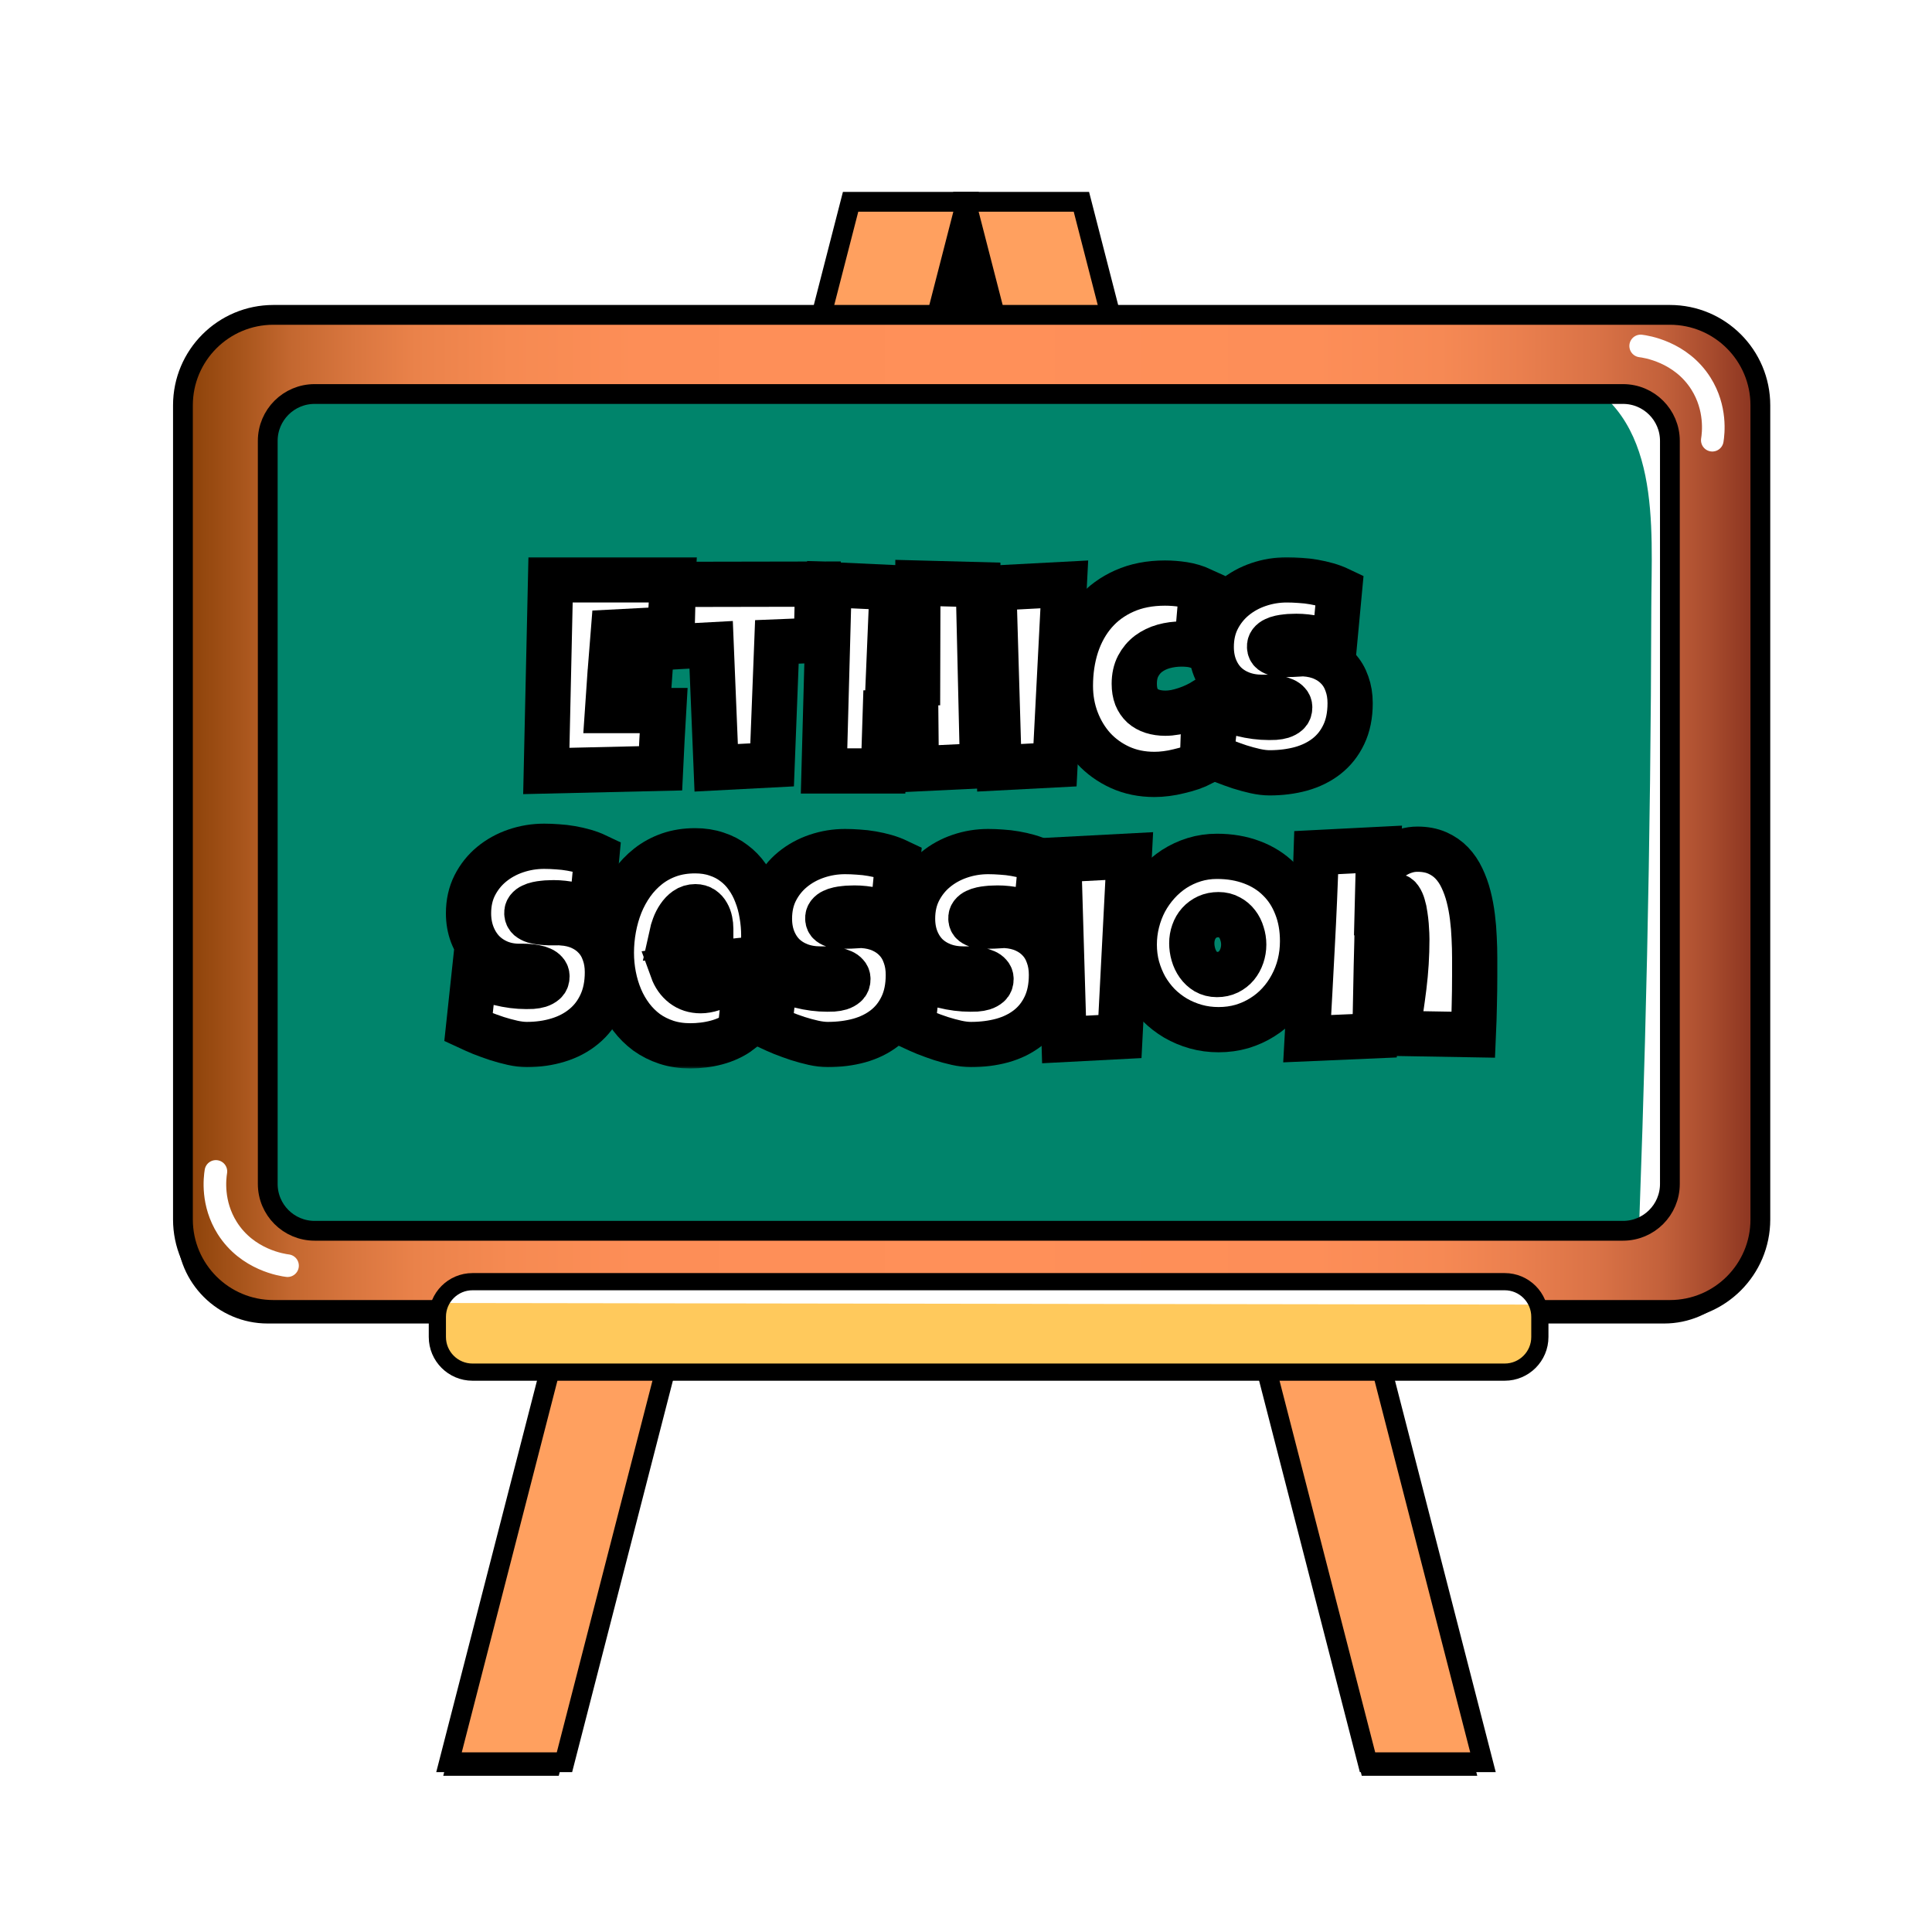 <svg width="320" height="320" viewBox="0 0 320 320" fill="none" xmlns="http://www.w3.org/2000/svg">
<path d="M159.053 40.389C156.908 40.389 155.026 38.965 154.502 36.877L154.483 36.802C154.137 35.407 154.446 33.918 155.335 32.785C156.225 31.652 157.583 30.987 159.025 30.987C160.467 30.987 161.844 31.652 162.733 32.785C163.623 33.918 163.951 35.407 163.604 36.802C163.08 38.891 161.197 40.389 159.053 40.389Z" fill="black"/>
<path d="M159.062 35.669L159.044 35.744L159.025 35.669H159.062ZM159.062 26.305H159.025C156.141 26.305 153.416 27.634 151.646 29.91C149.866 32.186 149.239 35.145 149.941 37.945L149.96 38.02C150.999 42.187 154.745 45.109 159.044 45.109C163.342 45.109 167.088 42.187 168.127 38.02L168.146 37.945C168.848 35.145 168.221 32.186 166.442 29.91C164.662 27.634 161.947 26.305 159.062 26.305Z" fill="white"/>
<path d="M159.053 40.389C156.908 40.389 155.026 38.965 154.502 36.877L154.483 36.802C154.137 35.407 154.446 33.918 155.335 32.785C156.225 31.652 157.583 30.987 159.025 30.987C160.467 30.987 161.844 31.652 162.733 32.785C163.623 33.918 163.951 35.407 163.604 36.802C163.08 38.891 161.197 40.389 159.053 40.389Z" fill="black"/>
<path d="M159.062 35.669L159.044 35.744L159.025 35.669H159.062ZM159.062 26.305H159.025C156.141 26.305 153.416 27.634 151.646 29.91C149.866 32.186 149.239 35.145 149.941 37.945L149.96 38.02C150.999 42.187 154.745 45.109 159.044 45.109C163.342 45.109 167.088 42.187 168.127 38.02L168.146 37.945C168.848 35.145 168.221 32.186 166.442 29.91C164.662 27.634 161.947 26.305 159.062 26.305Z" fill="white"/>
<path d="M267.869 67.508H51.155C46.867 67.508 43.391 70.984 43.391 75.272V198.34C43.391 202.628 46.867 206.104 51.155 206.104H267.869C272.156 206.104 275.632 202.628 275.632 198.34V75.272C275.632 70.984 272.156 67.508 267.869 67.508Z" fill="black"/>
<mask id="mask0_1019_45" style="mask-type:luminance" maskUnits="userSpaceOnUse" x="43" y="67" width="233" height="140">
<path d="M267.869 67.508H51.155C46.867 67.508 43.391 70.984 43.391 75.272V198.34C43.391 202.628 46.867 206.104 51.155 206.104H267.869C272.156 206.104 275.632 202.628 275.632 198.34V75.272C275.632 70.984 272.156 67.508 267.869 67.508Z" fill="white"/>
</mask>
<g mask="url(#mask0_1019_45)">
<path d="M221.861 111.25C229.053 112.823 236.535 113.807 243.914 113.432C247.379 113.264 250.807 113.142 254.253 113.535L239.316 111.531C241.807 111.887 244.167 112.496 246.49 113.451L233.07 107.785C234.971 108.656 236.694 109.705 238.371 110.979L227.002 102.195C228.875 103.759 230.486 105.482 231.984 107.411L223.2 96.042C224.942 98.486 226.403 101.024 227.629 103.777L221.964 90.358C222.713 92.427 223.228 94.45 223.593 96.613C222.928 91.631 222.254 86.659 221.589 81.677C222.891 92.343 222.011 103.524 221.945 114.256C221.88 125.765 221.739 137.274 221.533 148.783C221.121 171.801 220.428 194.81 219.482 217.819C218.902 231.847 226.159 247.767 235.936 257.552C245.712 267.338 261.67 274.633 275.67 274.006C289.67 273.379 305.271 268.584 315.403 257.552C325.536 246.521 331.22 233.242 331.857 217.819C333.177 185.801 333.992 153.765 334.264 121.72C334.432 102.644 336.146 82.192 331.332 63.556C329.862 57.882 327.09 52.347 324.665 47.056C324.009 45.623 323.335 44.209 322.548 42.842C318.868 36.493 314.102 30.35 309.017 25.068C304.466 20.339 298.809 16.284 293.359 12.688C287.909 9.092 281.157 6.686 275.033 4.569C268.468 2.303 261.033 1.853 254.272 1.179C252.258 0.983 250.273 0.87 248.25 0.898C244.785 0.955 241.274 1.47 237.809 1.086L252.745 3.09C252.408 3.043 252.071 2.987 251.743 2.902C237.022 -0.31 221.702 0.805 208.451 8.568C196.792 15.385 185.676 28.748 182.633 42.149C179.355 56.533 180.067 72.678 188.298 85.442C195.987 97.372 207.571 108.141 221.88 111.26L221.861 111.25Z" fill="white"/>
</g>
<path d="M270.8 59.549C271.605 59.652 277.439 60.467 280.792 65.795C283.358 69.878 282.843 74.036 282.665 75.159" fill="black"/>
<path d="M270.8 59.549C271.605 59.652 277.439 60.467 280.792 65.795C283.358 69.878 282.843 74.036 282.665 75.159" stroke="white" stroke-width="9.365" stroke-linecap="square" stroke-linejoin="round"/>
<path d="M225.551 298.813C223.415 298.813 221.552 297.371 221.018 295.301L202.645 223.897H115.461L97.088 295.301C96.554 297.371 94.69 298.813 92.555 298.813H73.424C71.972 298.813 70.614 298.148 69.725 296.996C68.835 295.844 68.526 294.365 68.891 292.96L86.665 223.897H44.337C33.493 223.897 24.672 215.075 24.672 204.231V69.382C24.672 58.537 33.493 49.716 44.337 49.716H131.493L135.407 34.498C135.941 32.429 137.805 30.987 139.94 30.987H178.157C180.292 30.987 182.155 32.429 182.689 34.498L186.603 49.716H275.623C286.467 49.716 295.288 58.537 295.288 69.382V204.231C295.288 215.075 286.467 223.897 275.623 223.897H231.431L249.205 292.96C249.571 294.365 249.262 295.854 248.372 296.996C247.482 298.139 246.115 298.813 244.673 298.813H225.541H225.551Z" fill="black"/>
<path d="M178.157 35.669L182.979 54.398H275.632C283.873 54.398 290.615 61.141 290.615 69.382V204.231C290.615 212.472 283.873 219.214 275.632 219.214H225.401L244.682 294.131H225.551L206.269 219.214H111.827L92.546 294.131H73.414L92.696 219.214H44.328C36.087 219.214 29.345 212.472 29.345 204.231V69.382C29.345 61.141 36.087 54.398 44.328 54.398H135.117L139.94 35.669H159.025L159.044 35.744L159.062 35.669H178.157ZM178.157 26.305H159.062C159.062 26.305 159.053 26.305 159.044 26.305C159.044 26.305 159.034 26.305 159.025 26.305H139.94C135.67 26.305 131.933 29.198 130.875 33.337L127.86 45.034H44.328C30.899 45.034 19.98 55.953 19.98 69.382V204.231C19.98 217.66 30.899 228.579 44.328 228.579H80.615L64.349 291.799C63.628 294.599 64.246 297.586 66.016 299.871C67.786 302.156 70.52 303.495 73.414 303.495H92.546C96.816 303.495 100.553 300.602 101.611 296.463L119.085 228.579H199.011L216.486 296.463C217.553 300.602 221.28 303.495 225.551 303.495H244.682C247.576 303.495 250.31 302.156 252.08 299.871C253.85 297.586 254.468 294.599 253.747 291.799L237.481 228.579H275.632C289.061 228.579 299.98 217.66 299.98 204.231V69.382C299.98 55.953 289.061 45.034 275.632 45.034H190.237L187.221 33.337C186.154 29.198 182.427 26.305 178.157 26.305Z" fill="white"/>
<path d="M93.492 291.883H74.369L140.886 33.422H160.017L93.492 291.883Z" fill="#FFA05F" stroke="black" stroke-width="3.278" stroke-miterlimit="10"/>
<path d="M226.506 291.883H245.628L179.112 33.422H159.98L226.506 291.883Z" fill="#FFA05F" stroke="black" stroke-width="3.278" stroke-miterlimit="10"/>
<path d="M276.587 52.151H45.283C37.008 52.151 30.3 58.859 30.3 67.134V201.984C30.3 210.259 37.008 216.967 45.283 216.967H276.587C284.862 216.967 291.571 210.259 291.571 201.984V67.134C291.571 58.859 284.862 52.151 276.587 52.151Z" fill="url(#paint0_linear_1019_45)" stroke="black" stroke-width="3.278" stroke-miterlimit="10"/>
<path d="M268.824 65.261H52.11C47.822 65.261 44.347 68.737 44.347 73.024V196.093C44.347 200.381 47.822 203.857 52.11 203.857H268.824C273.112 203.857 276.587 200.381 276.587 196.093V73.024C276.587 68.737 273.112 65.261 268.824 65.261Z" fill="#00846B"/>
<mask id="mask1_1019_45" style="mask-type:luminance" maskUnits="userSpaceOnUse" x="44" y="65" width="233" height="139">
<path d="M268.824 65.261H52.11C47.822 65.261 44.347 68.737 44.347 73.024V196.093C44.347 200.381 47.822 203.857 52.11 203.857H268.824C273.112 203.857 276.587 200.381 276.587 196.093V73.024C276.587 68.737 273.112 65.261 268.824 65.261Z" fill="white"/>
</mask>
<g mask="url(#mask1_1019_45)">
<path d="M236.254 60.242C244.13 61.956 252.296 58.837 259.993 62.077C275.342 68.52 273.534 87.24 273.506 100.8C273.422 139.063 272.57 177.327 270.997 215.562C270.697 222.792 281.934 222.782 282.234 215.562C283.564 183.236 284.379 150.891 284.65 118.536C284.716 110.754 284.734 102.982 284.753 95.2C284.772 88.148 285.287 80.834 283.292 73.97C280.249 63.491 272.12 54.145 261.632 50.765C257.39 49.398 252.801 49.107 248.372 49.22C246.602 49.267 244.832 49.407 243.072 49.472C242.201 49.501 241.33 49.538 240.459 49.51C240.169 49.51 239.869 49.482 239.579 49.463C238.595 49.398 240.749 49.725 239.241 49.398C232.19 47.862 229.184 58.687 236.254 60.232V60.242Z" fill="white"/>
</g>
<path d="M268.824 65.261H52.11C47.822 65.261 44.347 68.737 44.347 73.024V196.093C44.347 200.381 47.822 203.857 52.11 203.857H268.824C273.112 203.857 276.587 200.381 276.587 196.093V73.024C276.587 68.737 273.112 65.261 268.824 65.261Z" stroke="black" stroke-width="3.278" stroke-miterlimit="10"/>
<path d="M249.224 212.285H78.265C75.048 212.285 72.44 214.892 72.44 218.109V221.443C72.44 224.66 75.048 227.268 78.265 227.268H249.224C252.441 227.268 255.049 224.66 255.049 221.443V218.109C255.049 214.892 252.441 212.285 249.224 212.285Z" fill="#FFC95C"/>
<mask id="mask2_1019_45" style="mask-type:luminance" maskUnits="userSpaceOnUse" x="72" y="212" width="184" height="16">
<path d="M249.224 212.285H78.265C75.048 212.285 72.44 214.892 72.44 218.109V221.443C72.44 224.66 75.048 227.268 78.265 227.268H249.224C252.441 227.268 255.049 224.66 255.049 221.443V218.109C255.049 214.892 252.441 212.285 249.224 212.285Z" fill="white"/>
</mask>
<g mask="url(#mask2_1019_45)">
<path d="M56.052 214.157L270.5 214.466" stroke="white" stroke-width="3.278" stroke-miterlimit="10"/>
</g>
<path d="M249.224 212.285H78.265C75.048 212.285 72.44 214.892 72.44 218.109V221.443C72.44 224.66 75.048 227.268 78.265 227.268H249.224C252.441 227.268 255.049 224.66 255.049 221.443V218.109C255.049 214.892 252.441 212.285 249.224 212.285Z" stroke="black" stroke-width="2.847" stroke-miterlimit="10"/>
<path d="M271.746 57.301C272.551 57.404 278.385 58.219 281.738 63.547C284.304 67.63 283.789 71.788 283.611 72.912" stroke="white" stroke-width="3.746" stroke-linecap="round" stroke-linejoin="round"/>
<path d="M47.624 209.635C46.819 209.532 40.985 208.717 37.632 203.388C35.066 199.306 35.581 195.148 35.759 194.024" stroke="white" stroke-width="3.746" stroke-linecap="round" stroke-linejoin="round"/>
<g filter="url(#filter0_d_1019_45)">
<mask id="path-25-outside-1_1019_45" maskUnits="userSpaceOnUse" x="72.603" y="88.301" width="176" height="85" fill="black">
<rect fill="white" x="72.603" y="88.301" width="176" height="85"/>
<path d="M111.425 92.301C111.337 93.676 111.257 95.037 111.184 96.383C111.111 97.729 111.015 99.09 110.898 100.465L101.592 100.948L101.373 103.714H107.913L107.431 110.518L100.846 110.737L100.627 113.942H109.933C109.845 115.551 109.75 117.153 109.647 118.748C109.56 120.329 109.479 121.916 109.406 123.511L90.487 123.95L91.189 92.301H111.425Z"/>
<path d="M135.436 93.003L135.217 102.309L128.676 102.573L127.886 122.94L118.624 123.423L117.79 103.055L111.25 103.407L111.513 93.047L135.436 93.003Z"/>
<path d="M162.74 123.072L151.766 123.599L151.678 114.337H146.63L146.323 123.95H136.49L137.324 93.091L147.771 93.574L147.113 109.333H151.985L152.029 92.828L162.038 93.091L162.74 123.072Z"/>
<path d="M176.282 93.047L174.746 122.94L165.483 123.423L164.606 93.662L176.282 93.047Z"/>
<path d="M199.02 93.969L198.23 103.231C197.806 103.114 197.389 103.033 196.979 102.99C196.569 102.946 196.152 102.924 195.728 102.924C194.689 102.924 193.694 103.055 192.743 103.319C191.807 103.582 190.973 103.985 190.241 104.526C189.524 105.067 188.946 105.755 188.507 106.589C188.083 107.408 187.871 108.381 187.871 109.508C187.871 110.328 187.988 111.045 188.222 111.659C188.47 112.259 188.814 112.764 189.253 113.173C189.707 113.569 190.248 113.869 190.877 114.073C191.521 114.278 192.231 114.381 193.006 114.381C193.548 114.381 194.104 114.329 194.675 114.227C195.245 114.11 195.816 113.956 196.386 113.766C196.957 113.576 197.506 113.356 198.033 113.108C198.559 112.859 199.05 112.596 199.503 112.318L199.152 122.633C198.581 122.926 197.967 123.189 197.308 123.423C196.65 123.643 195.969 123.833 195.267 123.994C194.579 124.17 193.884 124.301 193.182 124.389C192.494 124.477 191.836 124.521 191.207 124.521C189.129 124.521 187.234 124.133 185.522 123.357C183.825 122.582 182.362 121.528 181.132 120.197C179.918 118.851 178.974 117.292 178.301 115.522C177.628 113.751 177.292 111.864 177.292 109.859C177.292 107.46 177.628 105.221 178.301 103.143C178.989 101.065 179.991 99.266 181.308 97.744C182.64 96.208 184.278 95.008 186.224 94.144C188.185 93.266 190.431 92.828 192.963 92.828C193.972 92.828 194.996 92.908 196.035 93.069C197.074 93.23 198.069 93.53 199.02 93.969Z"/>
<path d="M223.624 112.713C223.624 114.717 223.273 116.451 222.571 117.914C221.883 119.363 220.932 120.563 219.717 121.514C218.518 122.45 217.106 123.145 215.481 123.599C213.872 124.038 212.138 124.257 210.28 124.257C209.563 124.257 208.773 124.162 207.909 123.972C207.061 123.782 206.197 123.548 205.319 123.27C204.441 122.977 203.593 122.67 202.773 122.348C201.969 122.011 201.252 121.697 200.622 121.404L201.588 112.8C202.832 113.547 204.207 114.117 205.714 114.512C207.236 114.893 208.729 115.083 210.192 115.083C210.47 115.083 210.806 115.076 211.201 115.061C211.597 115.032 211.97 114.966 212.321 114.863C212.687 114.746 212.994 114.578 213.243 114.359C213.491 114.139 213.616 113.825 213.616 113.415C213.616 113.137 213.528 112.903 213.352 112.713C213.177 112.508 212.95 112.347 212.672 112.23C212.394 112.098 212.079 112.003 211.728 111.944C211.377 111.871 211.033 111.82 210.697 111.791C210.36 111.761 210.046 111.747 209.753 111.747C209.46 111.747 209.226 111.747 209.051 111.747C207.792 111.747 206.644 111.549 205.605 111.154C204.58 110.759 203.695 110.203 202.949 109.486C202.217 108.755 201.647 107.877 201.237 106.852C200.827 105.814 200.622 104.665 200.622 103.407C200.622 101.68 200.966 100.136 201.654 98.775C202.356 97.4 203.286 96.237 204.441 95.286C205.612 94.32 206.951 93.581 208.458 93.069C209.965 92.557 211.523 92.301 213.133 92.301C213.85 92.301 214.589 92.33 215.35 92.389C216.111 92.433 216.864 92.52 217.61 92.652C218.371 92.784 219.11 92.952 219.827 93.157C220.544 93.362 221.224 93.618 221.868 93.925L221.034 102.836C220.039 102.499 218.993 102.221 217.896 102.002C216.813 101.768 215.752 101.651 214.713 101.651C214.523 101.651 214.274 101.658 213.967 101.673C213.674 101.673 213.36 101.695 213.023 101.738C212.701 101.768 212.372 101.819 212.036 101.892C211.699 101.965 211.399 102.068 211.136 102.199C210.872 102.316 210.66 102.477 210.499 102.682C210.338 102.887 210.265 103.129 210.28 103.407C210.294 103.728 210.411 103.977 210.631 104.153C210.865 104.328 211.158 104.46 211.509 104.548C211.875 104.621 212.27 104.658 212.694 104.658C213.133 104.658 213.565 104.65 213.989 104.636C214.413 104.606 214.808 104.584 215.174 104.57C215.54 104.541 215.84 104.533 216.074 104.548C217.245 104.621 218.298 104.87 219.234 105.294C220.171 105.718 220.961 106.282 221.605 106.984C222.263 107.686 222.761 108.528 223.097 109.508C223.449 110.474 223.624 111.542 223.624 112.713Z"/>
<path d="M100.605 157.274C100.605 159.278 100.254 161.034 99.551 162.541C98.864 164.034 97.912 165.277 96.698 166.272C95.498 167.267 94.086 168.014 92.462 168.511C90.852 169.009 89.118 169.257 87.26 169.257C86.543 169.257 85.753 169.162 84.89 168.972C84.041 168.782 83.178 168.548 82.3 168.27C81.422 167.977 80.573 167.67 79.754 167.348C78.949 167.011 78.232 166.697 77.603 166.404L78.569 157.361C79.812 158.108 81.188 158.678 82.695 159.073C84.217 159.454 85.709 159.644 87.172 159.644C87.45 159.644 87.787 159.637 88.182 159.622C88.577 159.593 88.95 159.527 89.301 159.425C89.667 159.307 89.975 159.139 90.223 158.92C90.472 158.7 90.596 158.386 90.596 157.976C90.596 157.698 90.508 157.464 90.333 157.274C90.157 157.069 89.931 156.908 89.653 156.791C89.375 156.659 89.06 156.564 88.709 156.505C88.358 156.432 88.014 156.381 87.677 156.352C87.341 156.323 87.026 156.308 86.734 156.308C86.441 156.308 86.207 156.308 86.031 156.308C84.773 156.308 83.624 156.088 82.585 155.649C81.561 155.21 80.676 154.603 79.93 153.828C79.198 153.038 78.627 152.108 78.218 151.04C77.808 149.958 77.603 148.787 77.603 147.529C77.603 145.802 77.947 144.258 78.635 142.898C79.337 141.522 80.266 140.359 81.422 139.408C82.593 138.442 83.931 137.703 85.439 137.191C86.946 136.679 88.504 136.423 90.114 136.423C90.831 136.423 91.569 136.452 92.33 136.511C93.091 136.555 93.845 136.642 94.591 136.774C95.352 136.906 96.091 137.074 96.808 137.279C97.525 137.484 98.205 137.74 98.849 138.047L98.015 146.958C97.02 146.621 95.974 146.343 94.876 146.124C93.793 145.89 92.733 145.773 91.694 145.773C91.504 145.773 91.255 145.78 90.948 145.795C90.655 145.795 90.34 145.817 90.004 145.861C89.682 145.89 89.353 145.941 89.016 146.014C88.68 146.087 88.38 146.19 88.116 146.321C87.853 146.439 87.641 146.599 87.48 146.804C87.319 147.009 87.246 147.251 87.26 147.529C87.275 147.851 87.392 148.114 87.611 148.319C87.846 148.509 88.138 148.663 88.489 148.78C88.855 148.882 89.25 148.955 89.674 148.999C90.114 149.043 90.545 149.072 90.969 149.087C91.394 149.087 91.789 149.087 92.155 149.087C92.52 149.072 92.82 149.08 93.055 149.109C94.225 149.182 95.279 149.431 96.215 149.855C97.151 150.279 97.942 150.843 98.585 151.545C99.244 152.247 99.741 153.089 100.078 154.069C100.429 155.035 100.605 156.103 100.605 157.274Z"/>
<path d="M126.504 151.216C126.504 152.489 126.416 153.762 126.24 155.035C123.738 155.196 121.251 155.459 118.778 155.825C116.305 156.176 113.832 156.527 111.359 156.879C111.74 157.932 112.332 158.773 113.137 159.403C113.956 160.032 114.93 160.346 116.056 160.346C116.641 160.346 117.278 160.237 117.966 160.017C118.668 159.798 119.363 159.527 120.051 159.205C120.738 158.869 121.397 158.51 122.026 158.13C122.655 157.749 123.197 157.405 123.65 157.098L122.597 167.062C122.026 167.501 121.404 167.875 120.731 168.182C120.073 168.489 119.385 168.738 118.668 168.928C117.951 169.118 117.227 169.257 116.495 169.345C115.764 169.433 115.047 169.477 114.344 169.477C112.896 169.477 111.571 169.279 110.372 168.884C109.172 168.489 108.082 167.94 107.101 167.238C106.136 166.521 105.287 165.68 104.555 164.714C103.824 163.748 103.217 162.695 102.734 161.553C102.251 160.412 101.885 159.205 101.636 157.932C101.388 156.659 101.263 155.371 101.263 154.069C101.263 152.708 101.388 151.348 101.636 149.987C101.885 148.626 102.258 147.316 102.756 146.058C103.268 144.8 103.904 143.636 104.665 142.568C105.441 141.486 106.34 140.542 107.365 139.737C108.389 138.932 109.545 138.303 110.833 137.849C112.135 137.396 113.569 137.169 115.134 137.169C116.437 137.169 117.622 137.352 118.69 137.718C119.773 138.069 120.731 138.566 121.565 139.21C122.414 139.839 123.145 140.593 123.76 141.471C124.389 142.349 124.901 143.315 125.296 144.368C125.706 145.407 126.006 146.512 126.196 147.682C126.401 148.838 126.504 150.016 126.504 151.216ZM117.724 150.075C117.724 149.665 117.68 149.248 117.593 148.824C117.505 148.385 117.358 147.99 117.154 147.638C116.963 147.287 116.707 147.002 116.385 146.782C116.064 146.548 115.661 146.431 115.178 146.431C114.593 146.431 114.074 146.592 113.62 146.914C113.181 147.221 112.801 147.616 112.479 148.099C112.157 148.568 111.893 149.08 111.689 149.636C111.484 150.192 111.33 150.704 111.228 151.172L117.724 150.557V150.075Z"/>
<path d="M150.449 157.713C150.449 159.717 150.098 161.451 149.395 162.914C148.708 164.363 147.757 165.563 146.542 166.514C145.342 167.45 143.93 168.145 142.306 168.599C140.697 169.038 138.963 169.257 137.104 169.257C136.388 169.257 135.597 169.162 134.734 168.972C133.885 168.782 133.022 168.548 132.144 168.27C131.266 167.977 130.418 167.67 129.598 167.348C128.793 167.011 128.076 166.697 127.447 166.404L128.413 157.8C129.657 158.547 131.032 159.117 132.539 159.512C134.061 159.893 135.553 160.083 137.017 160.083C137.295 160.083 137.631 160.076 138.026 160.061C138.421 160.032 138.794 159.966 139.146 159.863C139.511 159.746 139.819 159.578 140.067 159.359C140.316 159.139 140.441 158.825 140.441 158.415C140.441 158.137 140.353 157.903 140.177 157.713C140.002 157.508 139.775 157.347 139.497 157.23C139.219 157.098 138.904 157.003 138.553 156.944C138.202 156.871 137.858 156.82 137.522 156.791C137.185 156.761 136.87 156.747 136.578 156.747C136.285 156.747 136.051 156.747 135.875 156.747C134.617 156.747 133.468 156.549 132.43 156.154C131.405 155.759 130.52 155.203 129.774 154.486C129.042 153.755 128.472 152.877 128.062 151.852C127.652 150.814 127.447 149.665 127.447 148.407C127.447 146.68 127.791 145.136 128.479 143.775C129.181 142.4 130.11 141.237 131.266 140.286C132.437 139.32 133.776 138.581 135.283 138.069C136.79 137.557 138.348 137.301 139.958 137.301C140.675 137.301 141.414 137.33 142.175 137.389C142.935 137.432 143.689 137.52 144.435 137.652C145.196 137.784 145.935 137.952 146.652 138.157C147.369 138.362 148.049 138.618 148.693 138.925L147.859 147.836C146.864 147.499 145.818 147.221 144.721 147.002C143.638 146.768 142.577 146.651 141.538 146.651C141.348 146.651 141.099 146.658 140.792 146.673C140.499 146.673 140.185 146.695 139.848 146.738C139.526 146.768 139.197 146.819 138.86 146.892C138.524 146.965 138.224 147.068 137.96 147.199C137.697 147.316 137.485 147.477 137.324 147.682C137.163 147.887 137.09 148.129 137.104 148.407C137.119 148.728 137.236 148.977 137.456 149.153C137.69 149.328 137.982 149.46 138.334 149.548C138.699 149.621 139.094 149.658 139.519 149.658C139.958 149.658 140.389 149.65 140.814 149.636C141.238 149.606 141.633 149.584 141.999 149.57C142.365 149.541 142.665 149.533 142.899 149.548C144.069 149.621 145.123 149.87 146.059 150.294C146.996 150.718 147.786 151.282 148.43 151.984C149.088 152.686 149.586 153.528 149.922 154.508C150.273 155.474 150.449 156.542 150.449 157.713Z"/>
<path d="M174.153 157.713C174.153 159.717 173.802 161.451 173.099 162.914C172.412 164.363 171.461 165.563 170.246 166.514C169.046 167.45 167.634 168.145 166.01 168.599C164.401 169.038 162.667 169.257 160.809 169.257C160.092 169.257 159.301 169.162 158.438 168.972C157.589 168.782 156.726 168.548 155.848 168.27C154.97 167.977 154.122 167.67 153.302 167.348C152.497 167.011 151.78 166.697 151.151 166.404L152.117 157.8C153.361 158.547 154.736 159.117 156.243 159.512C157.765 159.893 159.258 160.083 160.721 160.083C160.999 160.083 161.335 160.076 161.73 160.061C162.125 160.032 162.499 159.966 162.85 159.863C163.215 159.746 163.523 159.578 163.772 159.359C164.02 159.139 164.145 158.825 164.145 158.415C164.145 158.137 164.057 157.903 163.881 157.713C163.706 157.508 163.479 157.347 163.201 157.23C162.923 157.098 162.608 157.003 162.257 156.944C161.906 156.871 161.562 156.82 161.226 156.791C160.889 156.761 160.574 156.747 160.282 156.747C159.989 156.747 159.755 156.747 159.579 156.747C158.321 156.747 157.172 156.549 156.134 156.154C155.109 155.759 154.224 155.203 153.478 154.486C152.746 153.755 152.176 152.877 151.766 151.852C151.356 150.814 151.151 149.665 151.151 148.407C151.151 146.68 151.495 145.136 152.183 143.775C152.885 142.4 153.814 141.237 154.97 140.286C156.141 139.32 157.48 138.581 158.987 138.069C160.494 137.557 162.052 137.301 163.662 137.301C164.379 137.301 165.118 137.33 165.879 137.389C166.639 137.432 167.393 137.52 168.139 137.652C168.9 137.784 169.639 137.952 170.356 138.157C171.073 138.362 171.753 138.618 172.397 138.925L171.563 147.836C170.568 147.499 169.522 147.221 168.425 147.002C167.342 146.768 166.281 146.651 165.242 146.651C165.052 146.651 164.803 146.658 164.496 146.673C164.203 146.673 163.889 146.695 163.552 146.738C163.23 146.768 162.901 146.819 162.564 146.892C162.228 146.965 161.928 147.068 161.664 147.199C161.401 147.316 161.189 147.477 161.028 147.682C160.867 147.887 160.794 148.129 160.809 148.407C160.823 148.728 160.94 148.977 161.16 149.153C161.394 149.328 161.686 149.46 162.038 149.548C162.403 149.621 162.798 149.658 163.223 149.658C163.662 149.658 164.093 149.65 164.518 149.636C164.942 149.606 165.337 149.584 165.703 149.57C166.069 149.541 166.369 149.533 166.603 149.548C167.773 149.621 168.827 149.87 169.763 150.294C170.7 150.718 171.49 151.282 172.134 151.984C172.792 152.686 173.29 153.528 173.626 154.508C173.977 155.474 174.153 156.542 174.153 157.713Z"/>
<path d="M187.037 138.047L185.5 167.94L176.238 168.423L175.36 138.662L187.037 138.047Z"/>
<path d="M215.745 152.138C215.745 153.469 215.591 154.757 215.284 156.001C214.977 157.23 214.53 158.386 213.945 159.468C213.374 160.551 212.672 161.546 211.838 162.453C211.019 163.346 210.089 164.114 209.051 164.758C208.026 165.402 206.907 165.907 205.692 166.272C204.478 166.624 203.19 166.799 201.83 166.799C200.513 166.799 199.254 166.631 198.055 166.294C196.869 165.958 195.757 165.49 194.718 164.89C193.68 164.275 192.736 163.543 191.887 162.695C191.053 161.832 190.336 160.88 189.736 159.842C189.151 158.788 188.69 157.661 188.353 156.462C188.032 155.262 187.871 154.011 187.871 152.708C187.871 151.435 188.024 150.192 188.331 148.977C188.639 147.748 189.078 146.592 189.648 145.509C190.234 144.427 190.936 143.432 191.755 142.524C192.575 141.617 193.489 140.834 194.499 140.176C195.523 139.518 196.628 139.005 197.813 138.64C198.998 138.274 200.249 138.091 201.566 138.091C203.688 138.091 205.619 138.42 207.361 139.079C209.116 139.737 210.609 140.681 211.838 141.91C213.082 143.124 214.04 144.602 214.713 146.343C215.401 148.07 215.745 150.001 215.745 152.138ZM206 152.708C206 152.079 205.905 151.472 205.714 150.887C205.539 150.287 205.275 149.76 204.924 149.306C204.573 148.838 204.134 148.465 203.607 148.187C203.095 147.894 202.503 147.748 201.83 147.748C201.142 147.748 200.527 147.872 199.986 148.121C199.445 148.37 198.976 148.714 198.581 149.153C198.201 149.577 197.908 150.082 197.703 150.667C197.499 151.238 197.396 151.845 197.396 152.489C197.396 153.103 197.484 153.718 197.659 154.333C197.835 154.947 198.098 155.503 198.45 156.001C198.801 156.498 199.232 156.9 199.745 157.208C200.271 157.515 200.879 157.669 201.566 157.669C202.254 157.669 202.868 157.537 203.41 157.274C203.966 156.996 204.434 156.63 204.815 156.176C205.195 155.708 205.488 155.174 205.692 154.574C205.897 153.974 206 153.352 206 152.708Z"/>
<path d="M244.255 157.844C244.255 159.498 244.233 161.136 244.19 162.761C244.16 164.37 244.109 165.994 244.036 167.633L231.394 167.414C231.833 164.824 232.213 162.241 232.535 159.666C232.857 157.076 233.018 154.464 233.018 151.83C233.018 151.64 233.011 151.333 232.996 150.909C232.981 150.484 232.952 150.009 232.908 149.482C232.864 148.941 232.798 148.392 232.711 147.836C232.638 147.265 232.528 146.746 232.381 146.278C232.25 145.809 232.081 145.429 231.877 145.136C231.686 144.829 231.452 144.675 231.174 144.675C230.677 144.675 230.252 144.822 229.901 145.114C229.565 145.407 229.279 145.787 229.045 146.256C228.826 146.709 228.65 147.221 228.519 147.792C228.387 148.363 228.284 148.933 228.211 149.504C228.153 150.075 228.109 150.616 228.08 151.128C228.065 151.626 228.058 152.035 228.058 152.357C227.985 154.947 227.926 157.522 227.882 160.083C227.838 162.629 227.78 165.204 227.706 167.809L216.513 168.292C216.806 163.126 217.084 157.991 217.347 152.884C217.625 147.777 217.844 142.642 218.005 137.476L228.365 136.95L228.277 140.461C228.687 139.964 229.126 139.496 229.594 139.057C230.077 138.618 230.589 138.245 231.13 137.937C231.672 137.615 232.242 137.367 232.842 137.191C233.457 137.001 234.101 136.906 234.774 136.906C236.018 136.906 237.108 137.111 238.044 137.52C238.981 137.93 239.785 138.486 240.458 139.188C241.131 139.891 241.695 140.725 242.148 141.69C242.602 142.642 242.968 143.658 243.246 144.741C243.524 145.824 243.736 146.958 243.882 148.143C244.029 149.314 244.124 150.47 244.168 151.611C244.226 152.752 244.255 153.857 244.255 154.925C244.255 155.993 244.255 156.966 244.255 157.844Z"/>
</mask>
<path d="M111.425 92.301C111.337 93.676 111.257 95.037 111.184 96.383C111.111 97.729 111.015 99.09 110.898 100.465L101.592 100.948L101.373 103.714H107.913L107.431 110.518L100.846 110.737L100.627 113.942H109.933C109.845 115.551 109.75 117.153 109.647 118.748C109.56 120.329 109.479 121.916 109.406 123.511L90.487 123.95L91.189 92.301H111.425Z" fill="white"/>
<path d="M135.436 93.003L135.217 102.309L128.676 102.573L127.886 122.94L118.624 123.423L117.79 103.055L111.25 103.407L111.513 93.047L135.436 93.003Z" fill="white"/>
<path d="M162.74 123.072L151.766 123.599L151.678 114.337H146.63L146.323 123.95H136.49L137.324 93.091L147.771 93.574L147.113 109.333H151.985L152.029 92.828L162.038 93.091L162.74 123.072Z" fill="white"/>
<path d="M176.282 93.047L174.746 122.94L165.483 123.423L164.606 93.662L176.282 93.047Z" fill="white"/>
<path d="M199.02 93.969L198.23 103.231C197.806 103.114 197.389 103.033 196.979 102.99C196.569 102.946 196.152 102.924 195.728 102.924C194.689 102.924 193.694 103.055 192.743 103.319C191.807 103.582 190.973 103.985 190.241 104.526C189.524 105.067 188.946 105.755 188.507 106.589C188.083 107.408 187.871 108.381 187.871 109.508C187.871 110.328 187.988 111.045 188.222 111.659C188.47 112.259 188.814 112.764 189.253 113.173C189.707 113.569 190.248 113.869 190.877 114.073C191.521 114.278 192.231 114.381 193.006 114.381C193.548 114.381 194.104 114.329 194.675 114.227C195.245 114.11 195.816 113.956 196.386 113.766C196.957 113.576 197.506 113.356 198.033 113.108C198.559 112.859 199.05 112.596 199.503 112.318L199.152 122.633C198.581 122.926 197.967 123.189 197.308 123.423C196.65 123.643 195.969 123.833 195.267 123.994C194.579 124.17 193.884 124.301 193.182 124.389C192.494 124.477 191.836 124.521 191.207 124.521C189.129 124.521 187.234 124.133 185.522 123.357C183.825 122.582 182.362 121.528 181.132 120.197C179.918 118.851 178.974 117.292 178.301 115.522C177.628 113.751 177.292 111.864 177.292 109.859C177.292 107.46 177.628 105.221 178.301 103.143C178.989 101.065 179.991 99.266 181.308 97.744C182.64 96.208 184.278 95.008 186.224 94.144C188.185 93.266 190.431 92.828 192.963 92.828C193.972 92.828 194.996 92.908 196.035 93.069C197.074 93.23 198.069 93.53 199.02 93.969Z" fill="white"/>
<path d="M223.624 112.713C223.624 114.717 223.273 116.451 222.571 117.914C221.883 119.363 220.932 120.563 219.717 121.514C218.518 122.45 217.106 123.145 215.481 123.599C213.872 124.038 212.138 124.257 210.28 124.257C209.563 124.257 208.773 124.162 207.909 123.972C207.061 123.782 206.197 123.548 205.319 123.27C204.441 122.977 203.593 122.67 202.773 122.348C201.969 122.011 201.252 121.697 200.622 121.404L201.588 112.8C202.832 113.547 204.207 114.117 205.714 114.512C207.236 114.893 208.729 115.083 210.192 115.083C210.47 115.083 210.806 115.076 211.201 115.061C211.597 115.032 211.97 114.966 212.321 114.863C212.687 114.746 212.994 114.578 213.243 114.359C213.491 114.139 213.616 113.825 213.616 113.415C213.616 113.137 213.528 112.903 213.352 112.713C213.177 112.508 212.95 112.347 212.672 112.23C212.394 112.098 212.079 112.003 211.728 111.944C211.377 111.871 211.033 111.82 210.697 111.791C210.36 111.761 210.046 111.747 209.753 111.747C209.46 111.747 209.226 111.747 209.051 111.747C207.792 111.747 206.644 111.549 205.605 111.154C204.58 110.759 203.695 110.203 202.949 109.486C202.217 108.755 201.647 107.877 201.237 106.852C200.827 105.814 200.622 104.665 200.622 103.407C200.622 101.68 200.966 100.136 201.654 98.775C202.356 97.4 203.286 96.237 204.441 95.286C205.612 94.32 206.951 93.581 208.458 93.069C209.965 92.557 211.523 92.301 213.133 92.301C213.85 92.301 214.589 92.33 215.35 92.389C216.111 92.433 216.864 92.52 217.61 92.652C218.371 92.784 219.11 92.952 219.827 93.157C220.544 93.362 221.224 93.618 221.868 93.925L221.034 102.836C220.039 102.499 218.993 102.221 217.896 102.002C216.813 101.768 215.752 101.651 214.713 101.651C214.523 101.651 214.274 101.658 213.967 101.673C213.674 101.673 213.36 101.695 213.023 101.738C212.701 101.768 212.372 101.819 212.036 101.892C211.699 101.965 211.399 102.068 211.136 102.199C210.872 102.316 210.66 102.477 210.499 102.682C210.338 102.887 210.265 103.129 210.28 103.407C210.294 103.728 210.411 103.977 210.631 104.153C210.865 104.328 211.158 104.46 211.509 104.548C211.875 104.621 212.27 104.658 212.694 104.658C213.133 104.658 213.565 104.65 213.989 104.636C214.413 104.606 214.808 104.584 215.174 104.57C215.54 104.541 215.84 104.533 216.074 104.548C217.245 104.621 218.298 104.87 219.234 105.294C220.171 105.718 220.961 106.282 221.605 106.984C222.263 107.686 222.761 108.528 223.097 109.508C223.449 110.474 223.624 111.542 223.624 112.713Z" fill="white"/>
<path d="M100.605 157.274C100.605 159.278 100.254 161.034 99.551 162.541C98.864 164.034 97.912 165.277 96.698 166.272C95.498 167.267 94.086 168.014 92.462 168.511C90.852 169.009 89.118 169.257 87.26 169.257C86.543 169.257 85.753 169.162 84.89 168.972C84.041 168.782 83.178 168.548 82.3 168.27C81.422 167.977 80.573 167.67 79.754 167.348C78.949 167.011 78.232 166.697 77.603 166.404L78.569 157.361C79.812 158.108 81.188 158.678 82.695 159.073C84.217 159.454 85.709 159.644 87.172 159.644C87.45 159.644 87.787 159.637 88.182 159.622C88.577 159.593 88.95 159.527 89.301 159.425C89.667 159.307 89.975 159.139 90.223 158.92C90.472 158.7 90.596 158.386 90.596 157.976C90.596 157.698 90.508 157.464 90.333 157.274C90.157 157.069 89.931 156.908 89.653 156.791C89.375 156.659 89.06 156.564 88.709 156.505C88.358 156.432 88.014 156.381 87.677 156.352C87.341 156.323 87.026 156.308 86.734 156.308C86.441 156.308 86.207 156.308 86.031 156.308C84.773 156.308 83.624 156.088 82.585 155.649C81.561 155.21 80.676 154.603 79.93 153.828C79.198 153.038 78.627 152.108 78.218 151.04C77.808 149.958 77.603 148.787 77.603 147.529C77.603 145.802 77.947 144.258 78.635 142.898C79.337 141.522 80.266 140.359 81.422 139.408C82.593 138.442 83.931 137.703 85.439 137.191C86.946 136.679 88.504 136.423 90.114 136.423C90.831 136.423 91.569 136.452 92.33 136.511C93.091 136.555 93.845 136.642 94.591 136.774C95.352 136.906 96.091 137.074 96.808 137.279C97.525 137.484 98.205 137.74 98.849 138.047L98.015 146.958C97.02 146.621 95.974 146.343 94.876 146.124C93.793 145.89 92.733 145.773 91.694 145.773C91.504 145.773 91.255 145.78 90.948 145.795C90.655 145.795 90.34 145.817 90.004 145.861C89.682 145.89 89.353 145.941 89.016 146.014C88.68 146.087 88.38 146.19 88.116 146.321C87.853 146.439 87.641 146.599 87.48 146.804C87.319 147.009 87.246 147.251 87.26 147.529C87.275 147.851 87.392 148.114 87.611 148.319C87.846 148.509 88.138 148.663 88.489 148.78C88.855 148.882 89.25 148.955 89.674 148.999C90.114 149.043 90.545 149.072 90.969 149.087C91.394 149.087 91.789 149.087 92.155 149.087C92.52 149.072 92.82 149.08 93.055 149.109C94.225 149.182 95.279 149.431 96.215 149.855C97.151 150.279 97.942 150.843 98.585 151.545C99.244 152.247 99.741 153.089 100.078 154.069C100.429 155.035 100.605 156.103 100.605 157.274Z" fill="white"/>
<path d="M126.504 151.216C126.504 152.489 126.416 153.762 126.24 155.035C123.738 155.196 121.251 155.459 118.778 155.825C116.305 156.176 113.832 156.527 111.359 156.879C111.74 157.932 112.332 158.773 113.137 159.403C113.956 160.032 114.93 160.346 116.056 160.346C116.641 160.346 117.278 160.237 117.966 160.017C118.668 159.798 119.363 159.527 120.051 159.205C120.738 158.869 121.397 158.51 122.026 158.13C122.655 157.749 123.197 157.405 123.65 157.098L122.597 167.062C122.026 167.501 121.404 167.875 120.731 168.182C120.073 168.489 119.385 168.738 118.668 168.928C117.951 169.118 117.227 169.257 116.495 169.345C115.764 169.433 115.047 169.477 114.344 169.477C112.896 169.477 111.571 169.279 110.372 168.884C109.172 168.489 108.082 167.94 107.101 167.238C106.136 166.521 105.287 165.68 104.555 164.714C103.824 163.748 103.217 162.695 102.734 161.553C102.251 160.412 101.885 159.205 101.636 157.932C101.388 156.659 101.263 155.371 101.263 154.069C101.263 152.708 101.388 151.348 101.636 149.987C101.885 148.626 102.258 147.316 102.756 146.058C103.268 144.8 103.904 143.636 104.665 142.568C105.441 141.486 106.34 140.542 107.365 139.737C108.389 138.932 109.545 138.303 110.833 137.849C112.135 137.396 113.569 137.169 115.134 137.169C116.437 137.169 117.622 137.352 118.69 137.718C119.773 138.069 120.731 138.566 121.565 139.21C122.414 139.839 123.145 140.593 123.76 141.471C124.389 142.349 124.901 143.315 125.296 144.368C125.706 145.407 126.006 146.512 126.196 147.682C126.401 148.838 126.504 150.016 126.504 151.216ZM117.724 150.075C117.724 149.665 117.68 149.248 117.593 148.824C117.505 148.385 117.358 147.99 117.154 147.638C116.963 147.287 116.707 147.002 116.385 146.782C116.064 146.548 115.661 146.431 115.178 146.431C114.593 146.431 114.074 146.592 113.62 146.914C113.181 147.221 112.801 147.616 112.479 148.099C112.157 148.568 111.893 149.08 111.689 149.636C111.484 150.192 111.33 150.704 111.228 151.172L117.724 150.557V150.075Z" fill="white"/>
<path d="M150.449 157.713C150.449 159.717 150.098 161.451 149.395 162.914C148.708 164.363 147.757 165.563 146.542 166.514C145.342 167.45 143.93 168.145 142.306 168.599C140.697 169.038 138.963 169.257 137.104 169.257C136.388 169.257 135.597 169.162 134.734 168.972C133.885 168.782 133.022 168.548 132.144 168.27C131.266 167.977 130.418 167.67 129.598 167.348C128.793 167.011 128.076 166.697 127.447 166.404L128.413 157.8C129.657 158.547 131.032 159.117 132.539 159.512C134.061 159.893 135.553 160.083 137.017 160.083C137.295 160.083 137.631 160.076 138.026 160.061C138.421 160.032 138.794 159.966 139.146 159.863C139.511 159.746 139.819 159.578 140.067 159.359C140.316 159.139 140.441 158.825 140.441 158.415C140.441 158.137 140.353 157.903 140.177 157.713C140.002 157.508 139.775 157.347 139.497 157.23C139.219 157.098 138.904 157.003 138.553 156.944C138.202 156.871 137.858 156.82 137.522 156.791C137.185 156.761 136.87 156.747 136.578 156.747C136.285 156.747 136.051 156.747 135.875 156.747C134.617 156.747 133.468 156.549 132.43 156.154C131.405 155.759 130.52 155.203 129.774 154.486C129.042 153.755 128.472 152.877 128.062 151.852C127.652 150.814 127.447 149.665 127.447 148.407C127.447 146.68 127.791 145.136 128.479 143.775C129.181 142.4 130.11 141.237 131.266 140.286C132.437 139.32 133.776 138.581 135.283 138.069C136.79 137.557 138.348 137.301 139.958 137.301C140.675 137.301 141.414 137.33 142.175 137.389C142.935 137.432 143.689 137.52 144.435 137.652C145.196 137.784 145.935 137.952 146.652 138.157C147.369 138.362 148.049 138.618 148.693 138.925L147.859 147.836C146.864 147.499 145.818 147.221 144.721 147.002C143.638 146.768 142.577 146.651 141.538 146.651C141.348 146.651 141.099 146.658 140.792 146.673C140.499 146.673 140.185 146.695 139.848 146.738C139.526 146.768 139.197 146.819 138.86 146.892C138.524 146.965 138.224 147.068 137.96 147.199C137.697 147.316 137.485 147.477 137.324 147.682C137.163 147.887 137.09 148.129 137.104 148.407C137.119 148.728 137.236 148.977 137.456 149.153C137.69 149.328 137.982 149.46 138.334 149.548C138.699 149.621 139.094 149.658 139.519 149.658C139.958 149.658 140.389 149.65 140.814 149.636C141.238 149.606 141.633 149.584 141.999 149.57C142.365 149.541 142.665 149.533 142.899 149.548C144.069 149.621 145.123 149.87 146.059 150.294C146.996 150.718 147.786 151.282 148.43 151.984C149.088 152.686 149.586 153.528 149.922 154.508C150.273 155.474 150.449 156.542 150.449 157.713Z" fill="white"/>
<path d="M174.153 157.713C174.153 159.717 173.802 161.451 173.099 162.914C172.412 164.363 171.461 165.563 170.246 166.514C169.046 167.45 167.634 168.145 166.01 168.599C164.401 169.038 162.667 169.257 160.809 169.257C160.092 169.257 159.301 169.162 158.438 168.972C157.589 168.782 156.726 168.548 155.848 168.27C154.97 167.977 154.122 167.67 153.302 167.348C152.497 167.011 151.78 166.697 151.151 166.404L152.117 157.8C153.361 158.547 154.736 159.117 156.243 159.512C157.765 159.893 159.258 160.083 160.721 160.083C160.999 160.083 161.335 160.076 161.73 160.061C162.125 160.032 162.499 159.966 162.85 159.863C163.215 159.746 163.523 159.578 163.772 159.359C164.02 159.139 164.145 158.825 164.145 158.415C164.145 158.137 164.057 157.903 163.881 157.713C163.706 157.508 163.479 157.347 163.201 157.23C162.923 157.098 162.608 157.003 162.257 156.944C161.906 156.871 161.562 156.82 161.226 156.791C160.889 156.761 160.574 156.747 160.282 156.747C159.989 156.747 159.755 156.747 159.579 156.747C158.321 156.747 157.172 156.549 156.134 156.154C155.109 155.759 154.224 155.203 153.478 154.486C152.746 153.755 152.176 152.877 151.766 151.852C151.356 150.814 151.151 149.665 151.151 148.407C151.151 146.68 151.495 145.136 152.183 143.775C152.885 142.4 153.814 141.237 154.97 140.286C156.141 139.32 157.48 138.581 158.987 138.069C160.494 137.557 162.052 137.301 163.662 137.301C164.379 137.301 165.118 137.33 165.879 137.389C166.639 137.432 167.393 137.52 168.139 137.652C168.9 137.784 169.639 137.952 170.356 138.157C171.073 138.362 171.753 138.618 172.397 138.925L171.563 147.836C170.568 147.499 169.522 147.221 168.425 147.002C167.342 146.768 166.281 146.651 165.242 146.651C165.052 146.651 164.803 146.658 164.496 146.673C164.203 146.673 163.889 146.695 163.552 146.738C163.23 146.768 162.901 146.819 162.564 146.892C162.228 146.965 161.928 147.068 161.664 147.199C161.401 147.316 161.189 147.477 161.028 147.682C160.867 147.887 160.794 148.129 160.809 148.407C160.823 148.728 160.94 148.977 161.16 149.153C161.394 149.328 161.686 149.46 162.038 149.548C162.403 149.621 162.798 149.658 163.223 149.658C163.662 149.658 164.093 149.65 164.518 149.636C164.942 149.606 165.337 149.584 165.703 149.57C166.069 149.541 166.369 149.533 166.603 149.548C167.773 149.621 168.827 149.87 169.763 150.294C170.7 150.718 171.49 151.282 172.134 151.984C172.792 152.686 173.29 153.528 173.626 154.508C173.977 155.474 174.153 156.542 174.153 157.713Z" fill="white"/>
<path d="M187.037 138.047L185.5 167.94L176.238 168.423L175.36 138.662L187.037 138.047Z" fill="white"/>
<path d="M215.745 152.138C215.745 153.469 215.591 154.757 215.284 156.001C214.977 157.23 214.53 158.386 213.945 159.468C213.374 160.551 212.672 161.546 211.838 162.453C211.019 163.346 210.089 164.114 209.051 164.758C208.026 165.402 206.907 165.907 205.692 166.272C204.478 166.624 203.19 166.799 201.83 166.799C200.513 166.799 199.254 166.631 198.055 166.294C196.869 165.958 195.757 165.49 194.718 164.89C193.68 164.275 192.736 163.543 191.887 162.695C191.053 161.832 190.336 160.88 189.736 159.842C189.151 158.788 188.69 157.661 188.353 156.462C188.032 155.262 187.871 154.011 187.871 152.708C187.871 151.435 188.024 150.192 188.331 148.977C188.639 147.748 189.078 146.592 189.648 145.509C190.234 144.427 190.936 143.432 191.755 142.524C192.575 141.617 193.489 140.834 194.499 140.176C195.523 139.518 196.628 139.005 197.813 138.64C198.998 138.274 200.249 138.091 201.566 138.091C203.688 138.091 205.619 138.42 207.361 139.079C209.116 139.737 210.609 140.681 211.838 141.91C213.082 143.124 214.04 144.602 214.713 146.343C215.401 148.07 215.745 150.001 215.745 152.138ZM206 152.708C206 152.079 205.905 151.472 205.714 150.887C205.539 150.287 205.275 149.76 204.924 149.306C204.573 148.838 204.134 148.465 203.607 148.187C203.095 147.894 202.503 147.748 201.83 147.748C201.142 147.748 200.527 147.872 199.986 148.121C199.445 148.37 198.976 148.714 198.581 149.153C198.201 149.577 197.908 150.082 197.703 150.667C197.499 151.238 197.396 151.845 197.396 152.489C197.396 153.103 197.484 153.718 197.659 154.333C197.835 154.947 198.098 155.503 198.45 156.001C198.801 156.498 199.232 156.9 199.745 157.208C200.271 157.515 200.879 157.669 201.566 157.669C202.254 157.669 202.868 157.537 203.41 157.274C203.966 156.996 204.434 156.63 204.815 156.176C205.195 155.708 205.488 155.174 205.692 154.574C205.897 153.974 206 153.352 206 152.708Z" fill="white"/>
<path d="M244.255 157.844C244.255 159.498 244.233 161.136 244.19 162.761C244.16 164.37 244.109 165.994 244.036 167.633L231.394 167.414C231.833 164.824 232.213 162.241 232.535 159.666C232.857 157.076 233.018 154.464 233.018 151.83C233.018 151.64 233.011 151.333 232.996 150.909C232.981 150.484 232.952 150.009 232.908 149.482C232.864 148.941 232.798 148.392 232.711 147.836C232.638 147.265 232.528 146.746 232.381 146.278C232.25 145.809 232.081 145.429 231.877 145.136C231.686 144.829 231.452 144.675 231.174 144.675C230.677 144.675 230.252 144.822 229.901 145.114C229.565 145.407 229.279 145.787 229.045 146.256C228.826 146.709 228.65 147.221 228.519 147.792C228.387 148.363 228.284 148.933 228.211 149.504C228.153 150.075 228.109 150.616 228.08 151.128C228.065 151.626 228.058 152.035 228.058 152.357C227.985 154.947 227.926 157.522 227.882 160.083C227.838 162.629 227.78 165.204 227.706 167.809L216.513 168.292C216.806 163.126 217.084 157.991 217.347 152.884C217.625 147.777 217.844 142.642 218.005 137.476L228.365 136.95L228.277 140.461C228.687 139.964 229.126 139.496 229.594 139.057C230.077 138.618 230.589 138.245 231.13 137.937C231.672 137.615 232.242 137.367 232.842 137.191C233.457 137.001 234.101 136.906 234.774 136.906C236.018 136.906 237.108 137.111 238.044 137.52C238.981 137.93 239.785 138.486 240.458 139.188C241.131 139.891 241.695 140.725 242.148 141.69C242.602 142.642 242.968 143.658 243.246 144.741C243.524 145.824 243.736 146.958 243.882 148.143C244.029 149.314 244.124 150.47 244.168 151.611C244.226 152.752 244.255 153.857 244.255 154.925C244.255 155.993 244.255 156.966 244.255 157.844Z" fill="white"/>
<path d="M111.425 92.301C111.337 93.676 111.257 95.037 111.184 96.383C111.111 97.729 111.015 99.09 110.898 100.465L101.592 100.948L101.373 103.714H107.913L107.431 110.518L100.846 110.737L100.627 113.942H109.933C109.845 115.551 109.75 117.153 109.647 118.748C109.56 120.329 109.479 121.916 109.406 123.511L90.487 123.95L91.189 92.301H111.425Z" stroke="black" stroke-width="7.492" mask="url(#path-25-outside-1_1019_45)"/>
<path d="M135.436 93.003L135.217 102.309L128.676 102.573L127.886 122.94L118.624 123.423L117.79 103.055L111.25 103.407L111.513 93.047L135.436 93.003Z" stroke="black" stroke-width="7.492" mask="url(#path-25-outside-1_1019_45)"/>
<path d="M162.74 123.072L151.766 123.599L151.678 114.337H146.63L146.323 123.95H136.49L137.324 93.091L147.771 93.574L147.113 109.333H151.985L152.029 92.828L162.038 93.091L162.74 123.072Z" stroke="black" stroke-width="7.492" mask="url(#path-25-outside-1_1019_45)"/>
<path d="M176.282 93.047L174.746 122.94L165.483 123.423L164.606 93.662L176.282 93.047Z" stroke="black" stroke-width="7.492" mask="url(#path-25-outside-1_1019_45)"/>
<path d="M199.02 93.969L198.23 103.231C197.806 103.114 197.389 103.033 196.979 102.99C196.569 102.946 196.152 102.924 195.728 102.924C194.689 102.924 193.694 103.055 192.743 103.319C191.807 103.582 190.973 103.985 190.241 104.526C189.524 105.067 188.946 105.755 188.507 106.589C188.083 107.408 187.871 108.381 187.871 109.508C187.871 110.328 187.988 111.045 188.222 111.659C188.47 112.259 188.814 112.764 189.253 113.173C189.707 113.569 190.248 113.869 190.877 114.073C191.521 114.278 192.231 114.381 193.006 114.381C193.548 114.381 194.104 114.329 194.675 114.227C195.245 114.11 195.816 113.956 196.386 113.766C196.957 113.576 197.506 113.356 198.033 113.108C198.559 112.859 199.05 112.596 199.503 112.318L199.152 122.633C198.581 122.926 197.967 123.189 197.308 123.423C196.65 123.643 195.969 123.833 195.267 123.994C194.579 124.17 193.884 124.301 193.182 124.389C192.494 124.477 191.836 124.521 191.207 124.521C189.129 124.521 187.234 124.133 185.522 123.357C183.825 122.582 182.362 121.528 181.132 120.197C179.918 118.851 178.974 117.292 178.301 115.522C177.628 113.751 177.292 111.864 177.292 109.859C177.292 107.46 177.628 105.221 178.301 103.143C178.989 101.065 179.991 99.266 181.308 97.744C182.64 96.208 184.278 95.008 186.224 94.144C188.185 93.266 190.431 92.828 192.963 92.828C193.972 92.828 194.996 92.908 196.035 93.069C197.074 93.23 198.069 93.53 199.02 93.969Z" stroke="black" stroke-width="7.492" mask="url(#path-25-outside-1_1019_45)"/>
<path d="M223.624 112.713C223.624 114.717 223.273 116.451 222.571 117.914C221.883 119.363 220.932 120.563 219.717 121.514C218.518 122.45 217.106 123.145 215.481 123.599C213.872 124.038 212.138 124.257 210.28 124.257C209.563 124.257 208.773 124.162 207.909 123.972C207.061 123.782 206.197 123.548 205.319 123.27C204.441 122.977 203.593 122.67 202.773 122.348C201.969 122.011 201.252 121.697 200.622 121.404L201.588 112.8C202.832 113.547 204.207 114.117 205.714 114.512C207.236 114.893 208.729 115.083 210.192 115.083C210.47 115.083 210.806 115.076 211.201 115.061C211.597 115.032 211.97 114.966 212.321 114.863C212.687 114.746 212.994 114.578 213.243 114.359C213.491 114.139 213.616 113.825 213.616 113.415C213.616 113.137 213.528 112.903 213.352 112.713C213.177 112.508 212.95 112.347 212.672 112.23C212.394 112.098 212.079 112.003 211.728 111.944C211.377 111.871 211.033 111.82 210.697 111.791C210.36 111.761 210.046 111.747 209.753 111.747C209.46 111.747 209.226 111.747 209.051 111.747C207.792 111.747 206.644 111.549 205.605 111.154C204.58 110.759 203.695 110.203 202.949 109.486C202.217 108.755 201.647 107.877 201.237 106.852C200.827 105.814 200.622 104.665 200.622 103.407C200.622 101.68 200.966 100.136 201.654 98.775C202.356 97.4 203.286 96.237 204.441 95.286C205.612 94.32 206.951 93.581 208.458 93.069C209.965 92.557 211.523 92.301 213.133 92.301C213.85 92.301 214.589 92.33 215.35 92.389C216.111 92.433 216.864 92.52 217.61 92.652C218.371 92.784 219.11 92.952 219.827 93.157C220.544 93.362 221.224 93.618 221.868 93.925L221.034 102.836C220.039 102.499 218.993 102.221 217.896 102.002C216.813 101.768 215.752 101.651 214.713 101.651C214.523 101.651 214.274 101.658 213.967 101.673C213.674 101.673 213.36 101.695 213.023 101.738C212.701 101.768 212.372 101.819 212.036 101.892C211.699 101.965 211.399 102.068 211.136 102.199C210.872 102.316 210.66 102.477 210.499 102.682C210.338 102.887 210.265 103.129 210.28 103.407C210.294 103.728 210.411 103.977 210.631 104.153C210.865 104.328 211.158 104.46 211.509 104.548C211.875 104.621 212.27 104.658 212.694 104.658C213.133 104.658 213.565 104.65 213.989 104.636C214.413 104.606 214.808 104.584 215.174 104.57C215.54 104.541 215.84 104.533 216.074 104.548C217.245 104.621 218.298 104.87 219.234 105.294C220.171 105.718 220.961 106.282 221.605 106.984C222.263 107.686 222.761 108.528 223.097 109.508C223.449 110.474 223.624 111.542 223.624 112.713Z" stroke="black" stroke-width="7.492" mask="url(#path-25-outside-1_1019_45)"/>
<path d="M100.605 157.274C100.605 159.278 100.254 161.034 99.551 162.541C98.864 164.034 97.912 165.277 96.698 166.272C95.498 167.267 94.086 168.014 92.462 168.511C90.852 169.009 89.118 169.257 87.26 169.257C86.543 169.257 85.753 169.162 84.89 168.972C84.041 168.782 83.178 168.548 82.3 168.27C81.422 167.977 80.573 167.67 79.754 167.348C78.949 167.011 78.232 166.697 77.603 166.404L78.569 157.361C79.812 158.108 81.188 158.678 82.695 159.073C84.217 159.454 85.709 159.644 87.172 159.644C87.45 159.644 87.787 159.637 88.182 159.622C88.577 159.593 88.95 159.527 89.301 159.425C89.667 159.307 89.975 159.139 90.223 158.92C90.472 158.7 90.596 158.386 90.596 157.976C90.596 157.698 90.508 157.464 90.333 157.274C90.157 157.069 89.931 156.908 89.653 156.791C89.375 156.659 89.06 156.564 88.709 156.505C88.358 156.432 88.014 156.381 87.677 156.352C87.341 156.323 87.026 156.308 86.734 156.308C86.441 156.308 86.207 156.308 86.031 156.308C84.773 156.308 83.624 156.088 82.585 155.649C81.561 155.21 80.676 154.603 79.93 153.828C79.198 153.038 78.627 152.108 78.218 151.04C77.808 149.958 77.603 148.787 77.603 147.529C77.603 145.802 77.947 144.258 78.635 142.898C79.337 141.522 80.266 140.359 81.422 139.408C82.593 138.442 83.931 137.703 85.439 137.191C86.946 136.679 88.504 136.423 90.114 136.423C90.831 136.423 91.569 136.452 92.33 136.511C93.091 136.555 93.845 136.642 94.591 136.774C95.352 136.906 96.091 137.074 96.808 137.279C97.525 137.484 98.205 137.74 98.849 138.047L98.015 146.958C97.02 146.621 95.974 146.343 94.876 146.124C93.793 145.89 92.733 145.773 91.694 145.773C91.504 145.773 91.255 145.78 90.948 145.795C90.655 145.795 90.34 145.817 90.004 145.861C89.682 145.89 89.353 145.941 89.016 146.014C88.68 146.087 88.38 146.19 88.116 146.321C87.853 146.439 87.641 146.599 87.48 146.804C87.319 147.009 87.246 147.251 87.26 147.529C87.275 147.851 87.392 148.114 87.611 148.319C87.846 148.509 88.138 148.663 88.489 148.78C88.855 148.882 89.25 148.955 89.674 148.999C90.114 149.043 90.545 149.072 90.969 149.087C91.394 149.087 91.789 149.087 92.155 149.087C92.52 149.072 92.82 149.08 93.055 149.109C94.225 149.182 95.279 149.431 96.215 149.855C97.151 150.279 97.942 150.843 98.585 151.545C99.244 152.247 99.741 153.089 100.078 154.069C100.429 155.035 100.605 156.103 100.605 157.274Z" stroke="black" stroke-width="7.492" mask="url(#path-25-outside-1_1019_45)"/>
<path d="M126.504 151.216C126.504 152.489 126.416 153.762 126.24 155.035C123.738 155.196 121.251 155.459 118.778 155.825C116.305 156.176 113.832 156.527 111.359 156.879C111.74 157.932 112.332 158.773 113.137 159.403C113.956 160.032 114.93 160.346 116.056 160.346C116.641 160.346 117.278 160.237 117.966 160.017C118.668 159.798 119.363 159.527 120.051 159.205C120.738 158.869 121.397 158.51 122.026 158.13C122.655 157.749 123.197 157.405 123.65 157.098L122.597 167.062C122.026 167.501 121.404 167.875 120.731 168.182C120.073 168.489 119.385 168.738 118.668 168.928C117.951 169.118 117.227 169.257 116.495 169.345C115.764 169.433 115.047 169.477 114.344 169.477C112.896 169.477 111.571 169.279 110.372 168.884C109.172 168.489 108.082 167.94 107.101 167.238C106.136 166.521 105.287 165.68 104.555 164.714C103.824 163.748 103.217 162.695 102.734 161.553C102.251 160.412 101.885 159.205 101.636 157.932C101.388 156.659 101.263 155.371 101.263 154.069C101.263 152.708 101.388 151.348 101.636 149.987C101.885 148.626 102.258 147.316 102.756 146.058C103.268 144.8 103.904 143.636 104.665 142.568C105.441 141.486 106.34 140.542 107.365 139.737C108.389 138.932 109.545 138.303 110.833 137.849C112.135 137.396 113.569 137.169 115.134 137.169C116.437 137.169 117.622 137.352 118.69 137.718C119.773 138.069 120.731 138.566 121.565 139.21C122.414 139.839 123.145 140.593 123.76 141.471C124.389 142.349 124.901 143.315 125.296 144.368C125.706 145.407 126.006 146.512 126.196 147.682C126.401 148.838 126.504 150.016 126.504 151.216ZM117.724 150.075C117.724 149.665 117.68 149.248 117.593 148.824C117.505 148.385 117.358 147.99 117.154 147.638C116.963 147.287 116.707 147.002 116.385 146.782C116.064 146.548 115.661 146.431 115.178 146.431C114.593 146.431 114.074 146.592 113.62 146.914C113.181 147.221 112.801 147.616 112.479 148.099C112.157 148.568 111.893 149.08 111.689 149.636C111.484 150.192 111.33 150.704 111.228 151.172L117.724 150.557V150.075Z" stroke="black" stroke-width="7.492" mask="url(#path-25-outside-1_1019_45)"/>
<path d="M150.449 157.713C150.449 159.717 150.098 161.451 149.395 162.914C148.708 164.363 147.757 165.563 146.542 166.514C145.342 167.45 143.93 168.145 142.306 168.599C140.697 169.038 138.963 169.257 137.104 169.257C136.388 169.257 135.597 169.162 134.734 168.972C133.885 168.782 133.022 168.548 132.144 168.27C131.266 167.977 130.418 167.67 129.598 167.348C128.793 167.011 128.076 166.697 127.447 166.404L128.413 157.8C129.657 158.547 131.032 159.117 132.539 159.512C134.061 159.893 135.553 160.083 137.017 160.083C137.295 160.083 137.631 160.076 138.026 160.061C138.421 160.032 138.794 159.966 139.146 159.863C139.511 159.746 139.819 159.578 140.067 159.359C140.316 159.139 140.441 158.825 140.441 158.415C140.441 158.137 140.353 157.903 140.177 157.713C140.002 157.508 139.775 157.347 139.497 157.23C139.219 157.098 138.904 157.003 138.553 156.944C138.202 156.871 137.858 156.82 137.522 156.791C137.185 156.761 136.87 156.747 136.578 156.747C136.285 156.747 136.051 156.747 135.875 156.747C134.617 156.747 133.468 156.549 132.43 156.154C131.405 155.759 130.52 155.203 129.774 154.486C129.042 153.755 128.472 152.877 128.062 151.852C127.652 150.814 127.447 149.665 127.447 148.407C127.447 146.68 127.791 145.136 128.479 143.775C129.181 142.4 130.11 141.237 131.266 140.286C132.437 139.32 133.776 138.581 135.283 138.069C136.79 137.557 138.348 137.301 139.958 137.301C140.675 137.301 141.414 137.33 142.175 137.389C142.935 137.432 143.689 137.52 144.435 137.652C145.196 137.784 145.935 137.952 146.652 138.157C147.369 138.362 148.049 138.618 148.693 138.925L147.859 147.836C146.864 147.499 145.818 147.221 144.721 147.002C143.638 146.768 142.577 146.651 141.538 146.651C141.348 146.651 141.099 146.658 140.792 146.673C140.499 146.673 140.185 146.695 139.848 146.738C139.526 146.768 139.197 146.819 138.86 146.892C138.524 146.965 138.224 147.068 137.96 147.199C137.697 147.316 137.485 147.477 137.324 147.682C137.163 147.887 137.09 148.129 137.104 148.407C137.119 148.728 137.236 148.977 137.456 149.153C137.69 149.328 137.982 149.46 138.334 149.548C138.699 149.621 139.094 149.658 139.519 149.658C139.958 149.658 140.389 149.65 140.814 149.636C141.238 149.606 141.633 149.584 141.999 149.57C142.365 149.541 142.665 149.533 142.899 149.548C144.069 149.621 145.123 149.87 146.059 150.294C146.996 150.718 147.786 151.282 148.43 151.984C149.088 152.686 149.586 153.528 149.922 154.508C150.273 155.474 150.449 156.542 150.449 157.713Z" stroke="black" stroke-width="7.492" mask="url(#path-25-outside-1_1019_45)"/>
<path d="M174.153 157.713C174.153 159.717 173.802 161.451 173.099 162.914C172.412 164.363 171.461 165.563 170.246 166.514C169.046 167.45 167.634 168.145 166.01 168.599C164.401 169.038 162.667 169.257 160.809 169.257C160.092 169.257 159.301 169.162 158.438 168.972C157.589 168.782 156.726 168.548 155.848 168.27C154.97 167.977 154.122 167.67 153.302 167.348C152.497 167.011 151.78 166.697 151.151 166.404L152.117 157.8C153.361 158.547 154.736 159.117 156.243 159.512C157.765 159.893 159.258 160.083 160.721 160.083C160.999 160.083 161.335 160.076 161.73 160.061C162.125 160.032 162.499 159.966 162.85 159.863C163.215 159.746 163.523 159.578 163.772 159.359C164.02 159.139 164.145 158.825 164.145 158.415C164.145 158.137 164.057 157.903 163.881 157.713C163.706 157.508 163.479 157.347 163.201 157.23C162.923 157.098 162.608 157.003 162.257 156.944C161.906 156.871 161.562 156.82 161.226 156.791C160.889 156.761 160.574 156.747 160.282 156.747C159.989 156.747 159.755 156.747 159.579 156.747C158.321 156.747 157.172 156.549 156.134 156.154C155.109 155.759 154.224 155.203 153.478 154.486C152.746 153.755 152.176 152.877 151.766 151.852C151.356 150.814 151.151 149.665 151.151 148.407C151.151 146.68 151.495 145.136 152.183 143.775C152.885 142.4 153.814 141.237 154.97 140.286C156.141 139.32 157.48 138.581 158.987 138.069C160.494 137.557 162.052 137.301 163.662 137.301C164.379 137.301 165.118 137.33 165.879 137.389C166.639 137.432 167.393 137.52 168.139 137.652C168.9 137.784 169.639 137.952 170.356 138.157C171.073 138.362 171.753 138.618 172.397 138.925L171.563 147.836C170.568 147.499 169.522 147.221 168.425 147.002C167.342 146.768 166.281 146.651 165.242 146.651C165.052 146.651 164.803 146.658 164.496 146.673C164.203 146.673 163.889 146.695 163.552 146.738C163.23 146.768 162.901 146.819 162.564 146.892C162.228 146.965 161.928 147.068 161.664 147.199C161.401 147.316 161.189 147.477 161.028 147.682C160.867 147.887 160.794 148.129 160.809 148.407C160.823 148.728 160.94 148.977 161.16 149.153C161.394 149.328 161.686 149.46 162.038 149.548C162.403 149.621 162.798 149.658 163.223 149.658C163.662 149.658 164.093 149.65 164.518 149.636C164.942 149.606 165.337 149.584 165.703 149.57C166.069 149.541 166.369 149.533 166.603 149.548C167.773 149.621 168.827 149.87 169.763 150.294C170.7 150.718 171.49 151.282 172.134 151.984C172.792 152.686 173.29 153.528 173.626 154.508C173.977 155.474 174.153 156.542 174.153 157.713Z" stroke="black" stroke-width="7.492" mask="url(#path-25-outside-1_1019_45)"/>
<path d="M187.037 138.047L185.5 167.94L176.238 168.423L175.36 138.662L187.037 138.047Z" stroke="black" stroke-width="7.492" mask="url(#path-25-outside-1_1019_45)"/>
<path d="M215.745 152.138C215.745 153.469 215.591 154.757 215.284 156.001C214.977 157.23 214.53 158.386 213.945 159.468C213.374 160.551 212.672 161.546 211.838 162.453C211.019 163.346 210.089 164.114 209.051 164.758C208.026 165.402 206.907 165.907 205.692 166.272C204.478 166.624 203.19 166.799 201.83 166.799C200.513 166.799 199.254 166.631 198.055 166.294C196.869 165.958 195.757 165.49 194.718 164.89C193.68 164.275 192.736 163.543 191.887 162.695C191.053 161.832 190.336 160.88 189.736 159.842C189.151 158.788 188.69 157.661 188.353 156.462C188.032 155.262 187.871 154.011 187.871 152.708C187.871 151.435 188.024 150.192 188.331 148.977C188.639 147.748 189.078 146.592 189.648 145.509C190.234 144.427 190.936 143.432 191.755 142.524C192.575 141.617 193.489 140.834 194.499 140.176C195.523 139.518 196.628 139.005 197.813 138.64C198.998 138.274 200.249 138.091 201.566 138.091C203.688 138.091 205.619 138.42 207.361 139.079C209.116 139.737 210.609 140.681 211.838 141.91C213.082 143.124 214.04 144.602 214.713 146.343C215.401 148.07 215.745 150.001 215.745 152.138ZM206 152.708C206 152.079 205.905 151.472 205.714 150.887C205.539 150.287 205.275 149.76 204.924 149.306C204.573 148.838 204.134 148.465 203.607 148.187C203.095 147.894 202.503 147.748 201.83 147.748C201.142 147.748 200.527 147.872 199.986 148.121C199.445 148.37 198.976 148.714 198.581 149.153C198.201 149.577 197.908 150.082 197.703 150.667C197.499 151.238 197.396 151.845 197.396 152.489C197.396 153.103 197.484 153.718 197.659 154.333C197.835 154.947 198.098 155.503 198.45 156.001C198.801 156.498 199.232 156.9 199.745 157.208C200.271 157.515 200.879 157.669 201.566 157.669C202.254 157.669 202.868 157.537 203.41 157.274C203.966 156.996 204.434 156.63 204.815 156.176C205.195 155.708 205.488 155.174 205.692 154.574C205.897 153.974 206 153.352 206 152.708Z" stroke="black" stroke-width="7.492" mask="url(#path-25-outside-1_1019_45)"/>
<path d="M244.255 157.844C244.255 159.498 244.233 161.136 244.19 162.761C244.16 164.37 244.109 165.994 244.036 167.633L231.394 167.414C231.833 164.824 232.213 162.241 232.535 159.666C232.857 157.076 233.018 154.464 233.018 151.83C233.018 151.64 233.011 151.333 232.996 150.909C232.981 150.484 232.952 150.009 232.908 149.482C232.864 148.941 232.798 148.392 232.711 147.836C232.638 147.265 232.528 146.746 232.381 146.278C232.25 145.809 232.081 145.429 231.877 145.136C231.686 144.829 231.452 144.675 231.174 144.675C230.677 144.675 230.252 144.822 229.901 145.114C229.565 145.407 229.279 145.787 229.045 146.256C228.826 146.709 228.65 147.221 228.519 147.792C228.387 148.363 228.284 148.933 228.211 149.504C228.153 150.075 228.109 150.616 228.08 151.128C228.065 151.626 228.058 152.035 228.058 152.357C227.985 154.947 227.926 157.522 227.882 160.083C227.838 162.629 227.78 165.204 227.706 167.809L216.513 168.292C216.806 163.126 217.084 157.991 217.347 152.884C217.625 147.777 217.844 142.642 218.005 137.476L228.365 136.95L228.277 140.461C228.687 139.964 229.126 139.496 229.594 139.057C230.077 138.618 230.589 138.245 231.13 137.937C231.672 137.615 232.242 137.367 232.842 137.191C233.457 137.001 234.101 136.906 234.774 136.906C236.018 136.906 237.108 137.111 238.044 137.52C238.981 137.93 239.785 138.486 240.458 139.188C241.131 139.891 241.695 140.725 242.148 141.69C242.602 142.642 242.968 143.658 243.246 144.741C243.524 145.824 243.736 146.958 243.882 148.143C244.029 149.314 244.124 150.47 244.168 151.611C244.226 152.752 244.255 153.857 244.255 154.925C244.255 155.993 244.255 156.966 244.255 157.844Z" stroke="black" stroke-width="7.492" mask="url(#path-25-outside-1_1019_45)"/>
</g>
<defs>
<filter id="filter0_d_1019_45" x="69.848" y="88.555" width="181.899" height="92.159" filterUnits="userSpaceOnUse" color-interpolation-filters="sRGB">
<feFlood flood-opacity="0" result="BackgroundImageFix"/>
<feColorMatrix in="SourceAlpha" type="matrix" values="0 0 0 0 0 0 0 0 0 0 0 0 0 0 0 0 0 0 127 0" result="hardAlpha"/>
<feOffset dy="3.746"/>
<feGaussianBlur stdDeviation="1.873"/>
<feComposite in2="hardAlpha" operator="out"/>
<feColorMatrix type="matrix" values="0 0 0 0 0 0 0 0 0 0 0 0 0 0 0 0 0 0 0.35 0"/>
<feBlend mode="normal" in2="BackgroundImageFix" result="effect1_dropShadow_1019_45"/>
<feBlend mode="normal" in="SourceGraphic" in2="effect1_dropShadow_1019_45" result="shape"/>
</filter>
<linearGradient id="paint0_linear_1019_45" x1="29.672" y1="134.559" x2="290.943" y2="134.559" gradientUnits="userSpaceOnUse">
<stop stop-color="#883F06"/>
<stop offset="0.04" stop-color="#A8551C"/>
<stop offset="0.07" stop-color="#C3672F"/>
<stop offset="0.11" stop-color="#D9763F"/>
<stop offset="0.15" stop-color="#EA824A"/>
<stop offset="0.21" stop-color="#F68A52"/>
<stop offset="0.29" stop-color="#FD8E57"/>
<stop offset="0.5" stop-color="#FF9059"/>
<stop offset="0.72" stop-color="#FD8E58"/>
<stop offset="0.8" stop-color="#F68954"/>
<stop offset="0.85" stop-color="#EA7F4E"/>
<stop offset="0.9" stop-color="#D97246"/>
<stop offset="0.94" stop-color="#C3613B"/>
<stop offset="0.97" stop-color="#A94C2E"/>
<stop offset="1" stop-color="#89331F"/>
</linearGradient>
</defs>
</svg>
